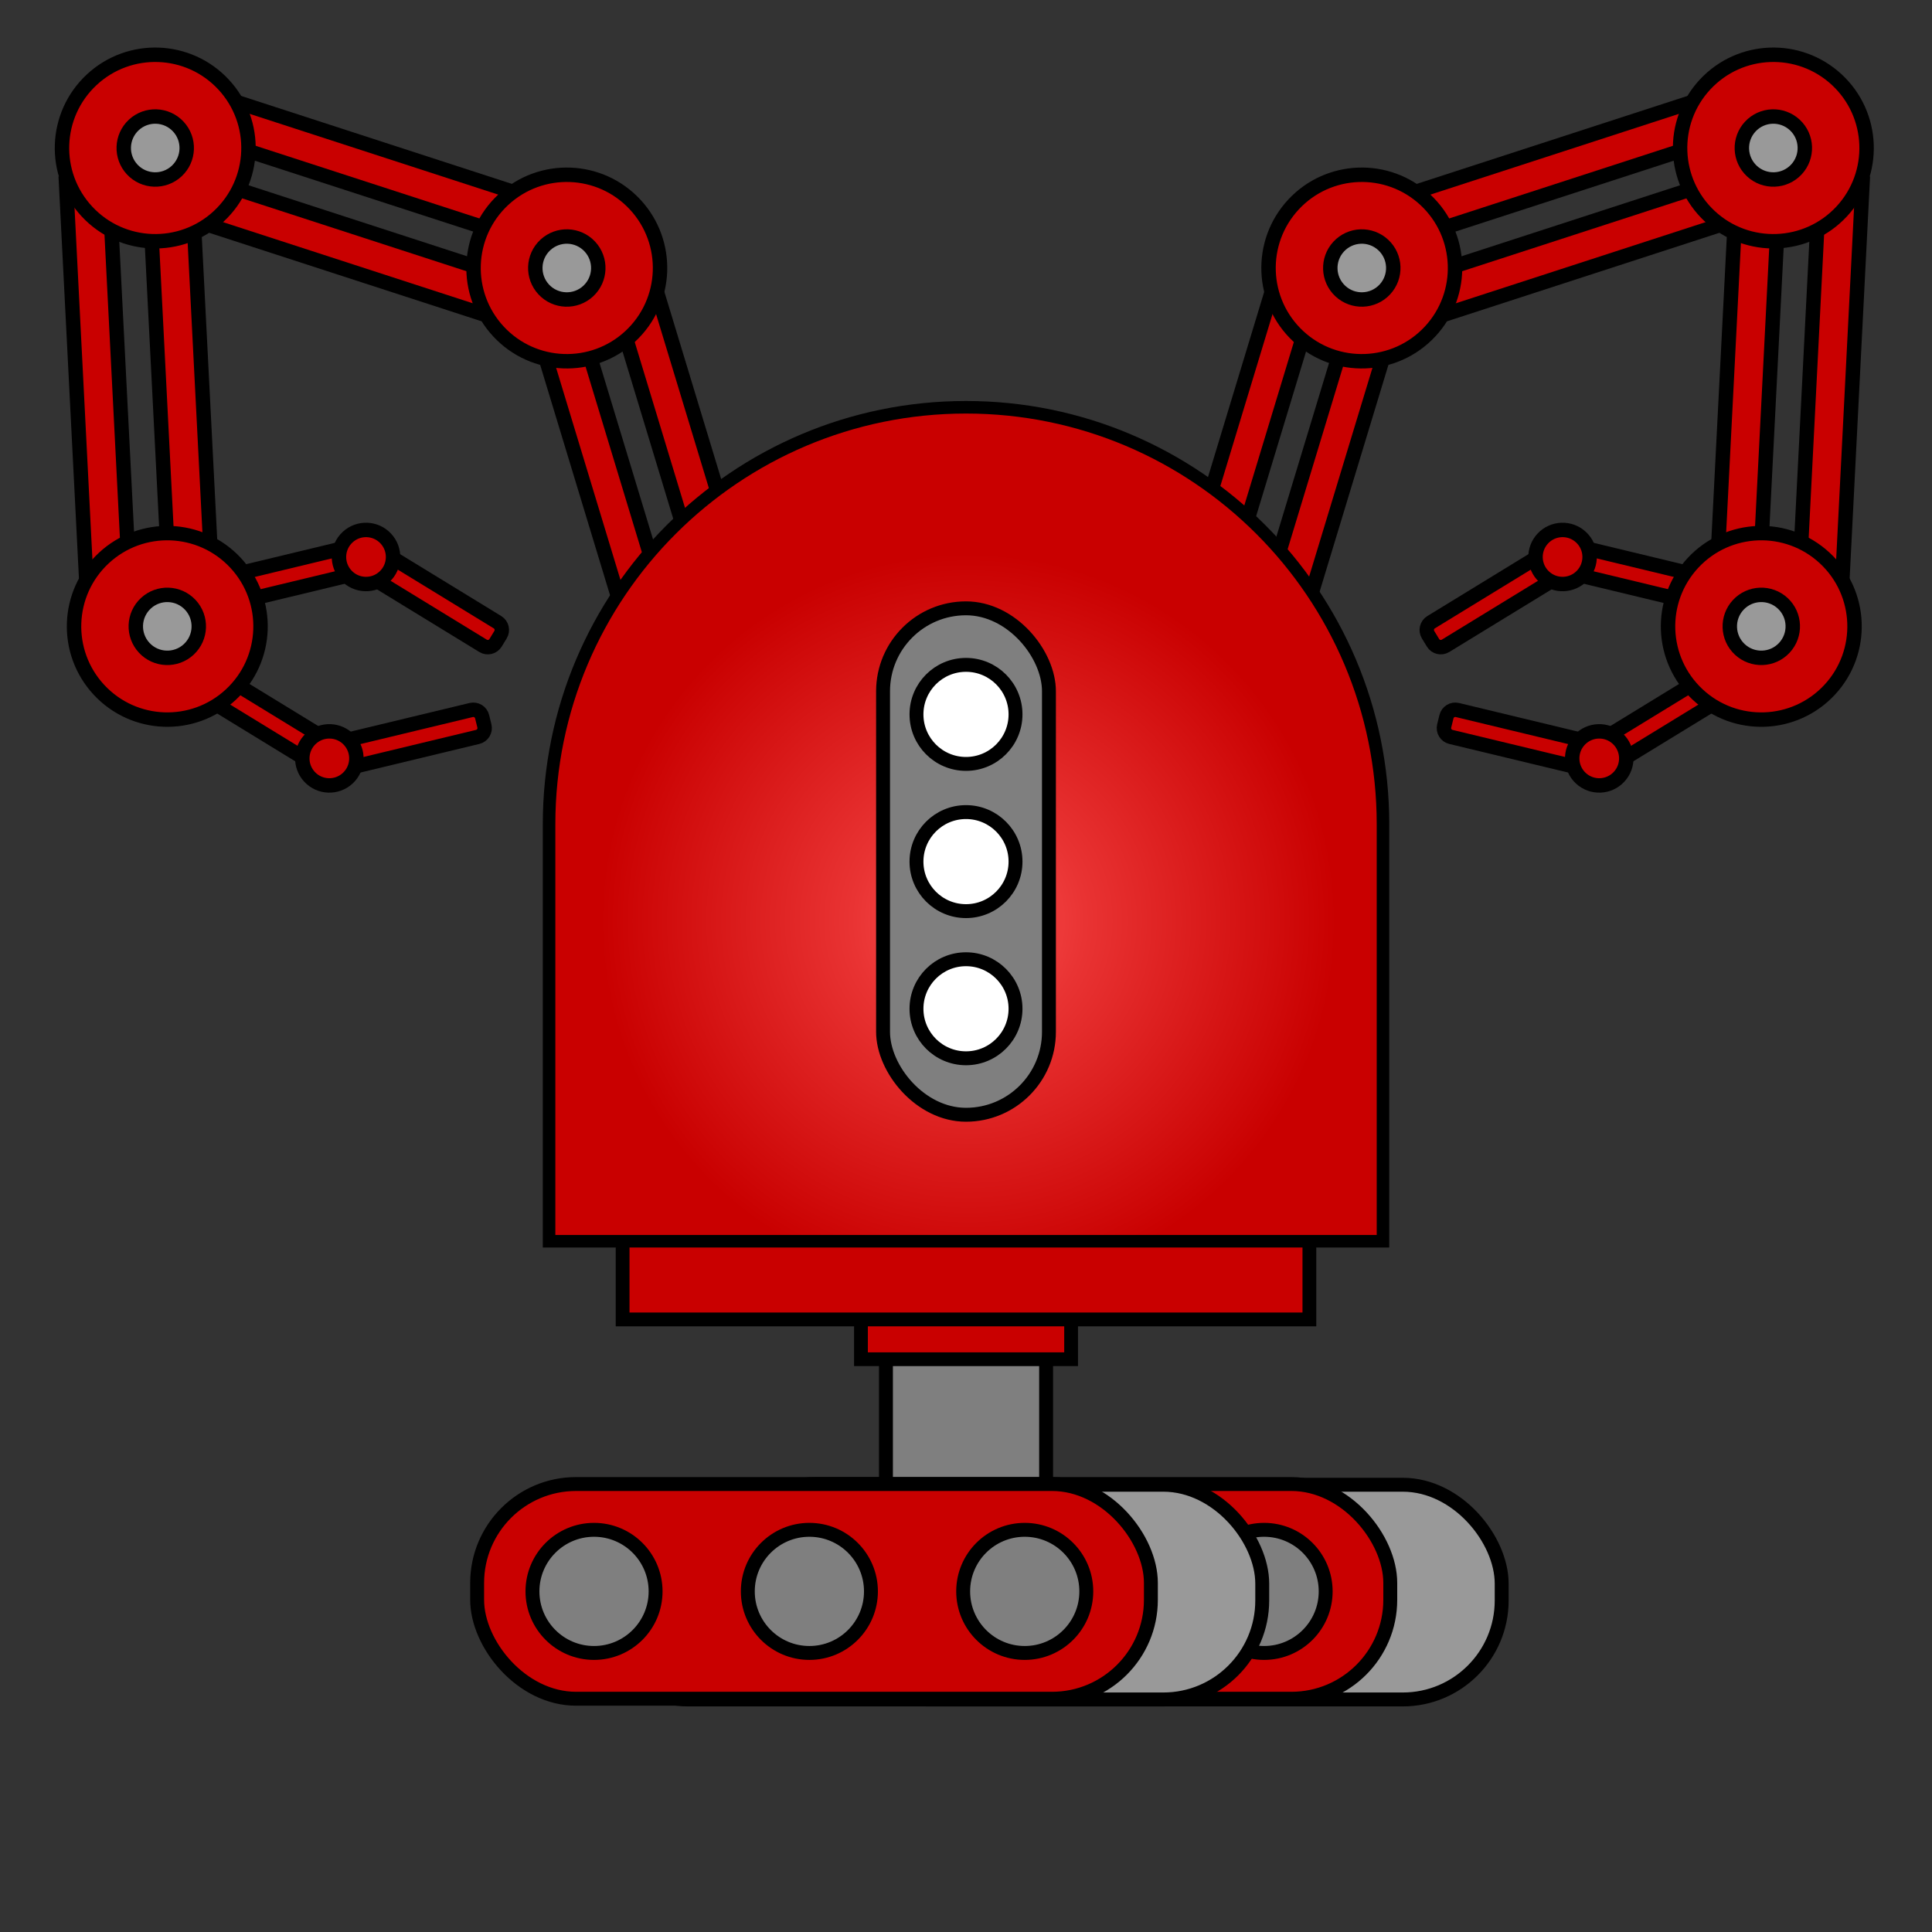 <?xml version="1.0" encoding="UTF-8"?><svg id="Robos" xmlns="http://www.w3.org/2000/svg" xmlns:xlink="http://www.w3.org/1999/xlink" viewBox="0 0 300 300"><rect x="0" y="0" width="300" height="300" fill="#333333" stroke="none"/><defs><style>.cls-1,.cls-2,.cls-3,.cls-4,.cls-5,.cls-6,.cls-7,.cls-8{stroke:#000;stroke-miterlimit:10;}.cls-1,.cls-4{fill:#999;}.cls-1,.cls-5,.cls-7,.cls-8{stroke-width:2.16px;}.cls-2,.cls-3,.cls-4,.cls-6{stroke-linecap:round;}.cls-2,.cls-4{stroke-width:2.24px;}.cls-2,.cls-6,.cls-7{fill:#c90000;}.cls-3{fill:url(#radial-gradient);stroke-width:1.95px;}.cls-5{fill:#fff;}.cls-6{stroke-width:2.14px;}.cls-8{fill:#7f7f7f;}</style><symbol id="Robot_arm_4" viewBox="0 0 114.52 152.76"><g><g><polygon class="cls-2" points="11.83 77.9 38.98 133.41 32.98 136.34 5.84 80.83 11.83 77.9"/><polygon class="cls-2" points="23.37 72.26 50.51 127.77 44.52 130.7 17.38 75.19 23.37 72.26"/></g><circle class="cls-2" cx="44.24" cy="137.15" r="14.48"/><circle class="cls-4" cx="44.24" cy="137.15" r="4.89"/><g><polygon class="cls-2" points="45.29 15.25 15.26 69.25 9.44 66.01 39.46 12.01 45.29 15.25"/><polygon class="cls-2" points="56.51 21.49 26.49 75.49 20.66 72.25 50.68 18.25 56.51 21.49"/></g><circle class="cls-2" cx="15.6" cy="72.77" r="14.48"/><circle class="cls-4" cx="15.6" cy="72.77" r="4.89"/><g><polygon class="cls-2" points="98.19 61.79 58.46 14.47 63.57 10.18 103.3 57.5 98.19 61.79"/><polygon class="cls-2" points="88.36 70.05 48.63 22.72 53.74 18.44 93.47 65.76 88.36 70.05"/></g><circle class="cls-2" cx="49.7" cy="15.6" r="14.48"/><circle class="cls-4" cx="49.7" cy="15.6" r="4.89"/><g><g><path class="cls-2" d="M94.53,105.46l-1.42-.4c-.75-.21-1.19-.99-.98-1.74l6.25-22.38c.21-.75,.99-1.19,1.74-.98l1.42,.4c.75,.21,1.19,.99,.98,1.74l-6.25,22.38c-.21,.75-.99,1.19-1.74,.98Z"/><path class="cls-2" d="M95.39,102.04l.72,1.29c.38,.68,.14,1.54-.54,1.92l-20.25,11.41c-.68,.38-1.54,.14-1.92-.54l-.72-1.29c-.38-.68-.14-1.54,.54-1.92l20.25-11.41c.68-.38,1.54-.14,1.92,.54Z"/><circle class="cls-2" cx="94.46" cy="103.41" r="4.2"/></g><g><path class="cls-2" d="M68.93,82.35l1.42,.4c.75,.21,1.19,.99,.98,1.74l-6.25,22.38c-.21,.75-.99,1.19-1.74,.98l-1.42-.4c-.75-.21-1.19-.99-.98-1.74l6.25-22.38c.21-.75,.99-1.19,1.74-.98Z"/><path class="cls-2" d="M68.06,85.76l-.72-1.29c-.38-.68-.14-1.54,.54-1.92l20.25-11.41c.68-.38,1.54-.14,1.92,.54l.72,1.29c.38,.68,.14,1.54-.54,1.92l-20.25,11.41c-.68,.38-1.54,.14-1.92-.54Z"/><circle class="cls-2" cx="68.99" cy="84.39" r="4.2"/></g></g><circle class="cls-2" cx="98.92" cy="71.26" r="14.48"/><circle class="cls-4" cx="98.92" cy="71.26" r="4.89"/></g></symbol><radialGradient id="radial-gradient" cx="66.09" cy="80.74" fx="66.09" fy="80.74" r="86.53" gradientTransform="matrix(1, 0, 0, 1, 0, 0)" gradientUnits="userSpaceOnUse"><stop offset=".17" stop-color="#ed3939"/><stop offset=".21" stop-color="#e93333"/><stop offset=".66" stop-color="#c90000"/></radialGradient><symbol id="Robot_base_1" viewBox="0 0 131.44 181.32"><g><rect class="cls-8" x="53.29" y="141.5" width="24.87" height="38.74"/><polyline class="cls-6" points="82.04 143.38 82.04 148.8 49.41 148.8 49.41 143.38"/><polyline class="cls-6" points="119.04 130.47 119.04 142.62 12.4 142.62 12.4 130.47"/><path class="cls-3" d="M65.72,.98h0c35.73,0,64.75,29.01,64.75,64.75v64.75H.98V65.72C.98,29.99,29.99,.98,65.72,.98Z"/><rect class="cls-8" x="52.84" y="32.2" width="25.76" height="78.64" rx="12.88" ry="12.88"/><g><circle class="cls-5" cx="65.72" cy="48.67" r="7.69"/><circle class="cls-5" cx="65.72" cy="71.53" r="7.69"/><circle class="cls-5" cx="65.72" cy="94.38" r="7.69"/></g></g></symbol><symbol id="Robot_wheels_1" viewBox="0 0 161.25 35.61"><g><rect class="cls-1" x="55.55" y="1.19" width="104.62" height="33.34" rx="15.36" ry="15.36"/><rect class="cls-7" x="38.25" y="1.08" width="104.62" height="33.34" rx="15.36" ry="15.36"/><circle class="cls-5" cx="56.41" cy="17.75" r="9.56"/><circle class="cls-5" cx="89.84" cy="17.75" r="9.56"/><circle class="cls-8" cx="123.28" cy="17.75" r="9.56"/><rect class="cls-1" x="18.37" y="1.19" width="104.62" height="33.34" rx="15.36" ry="15.36"/><rect class="cls-7" x="1.08" y="1.08" width="104.62" height="33.34" rx="15.36" ry="15.36"/><circle class="cls-8" cx="19.23" cy="17.75" r="9.56"/><circle class="cls-8" cx="52.67" cy="17.75" r="9.56"/><circle class="cls-8" cx="86.11" cy="17.75" r="9.56"/></g></symbol></defs><use width="114.52" height="152.76" transform="translate(249.6 -22.29) rotate(42.93)" xlink:href="#Robot_arm_4"/><use width="114.52" height="152.76" transform="translate(49.87 -22.29) rotate(137.07) scale(1 -1)" xlink:href="#Robot_arm_4"/><use width="131.44" height="181.32" transform="translate(84.28 62.26)" xlink:href="#Robot_base_1"/><use width="161.25" height="35.61" transform="translate(73.01 229.36)" xlink:href="#Robot_wheels_1"/></svg>